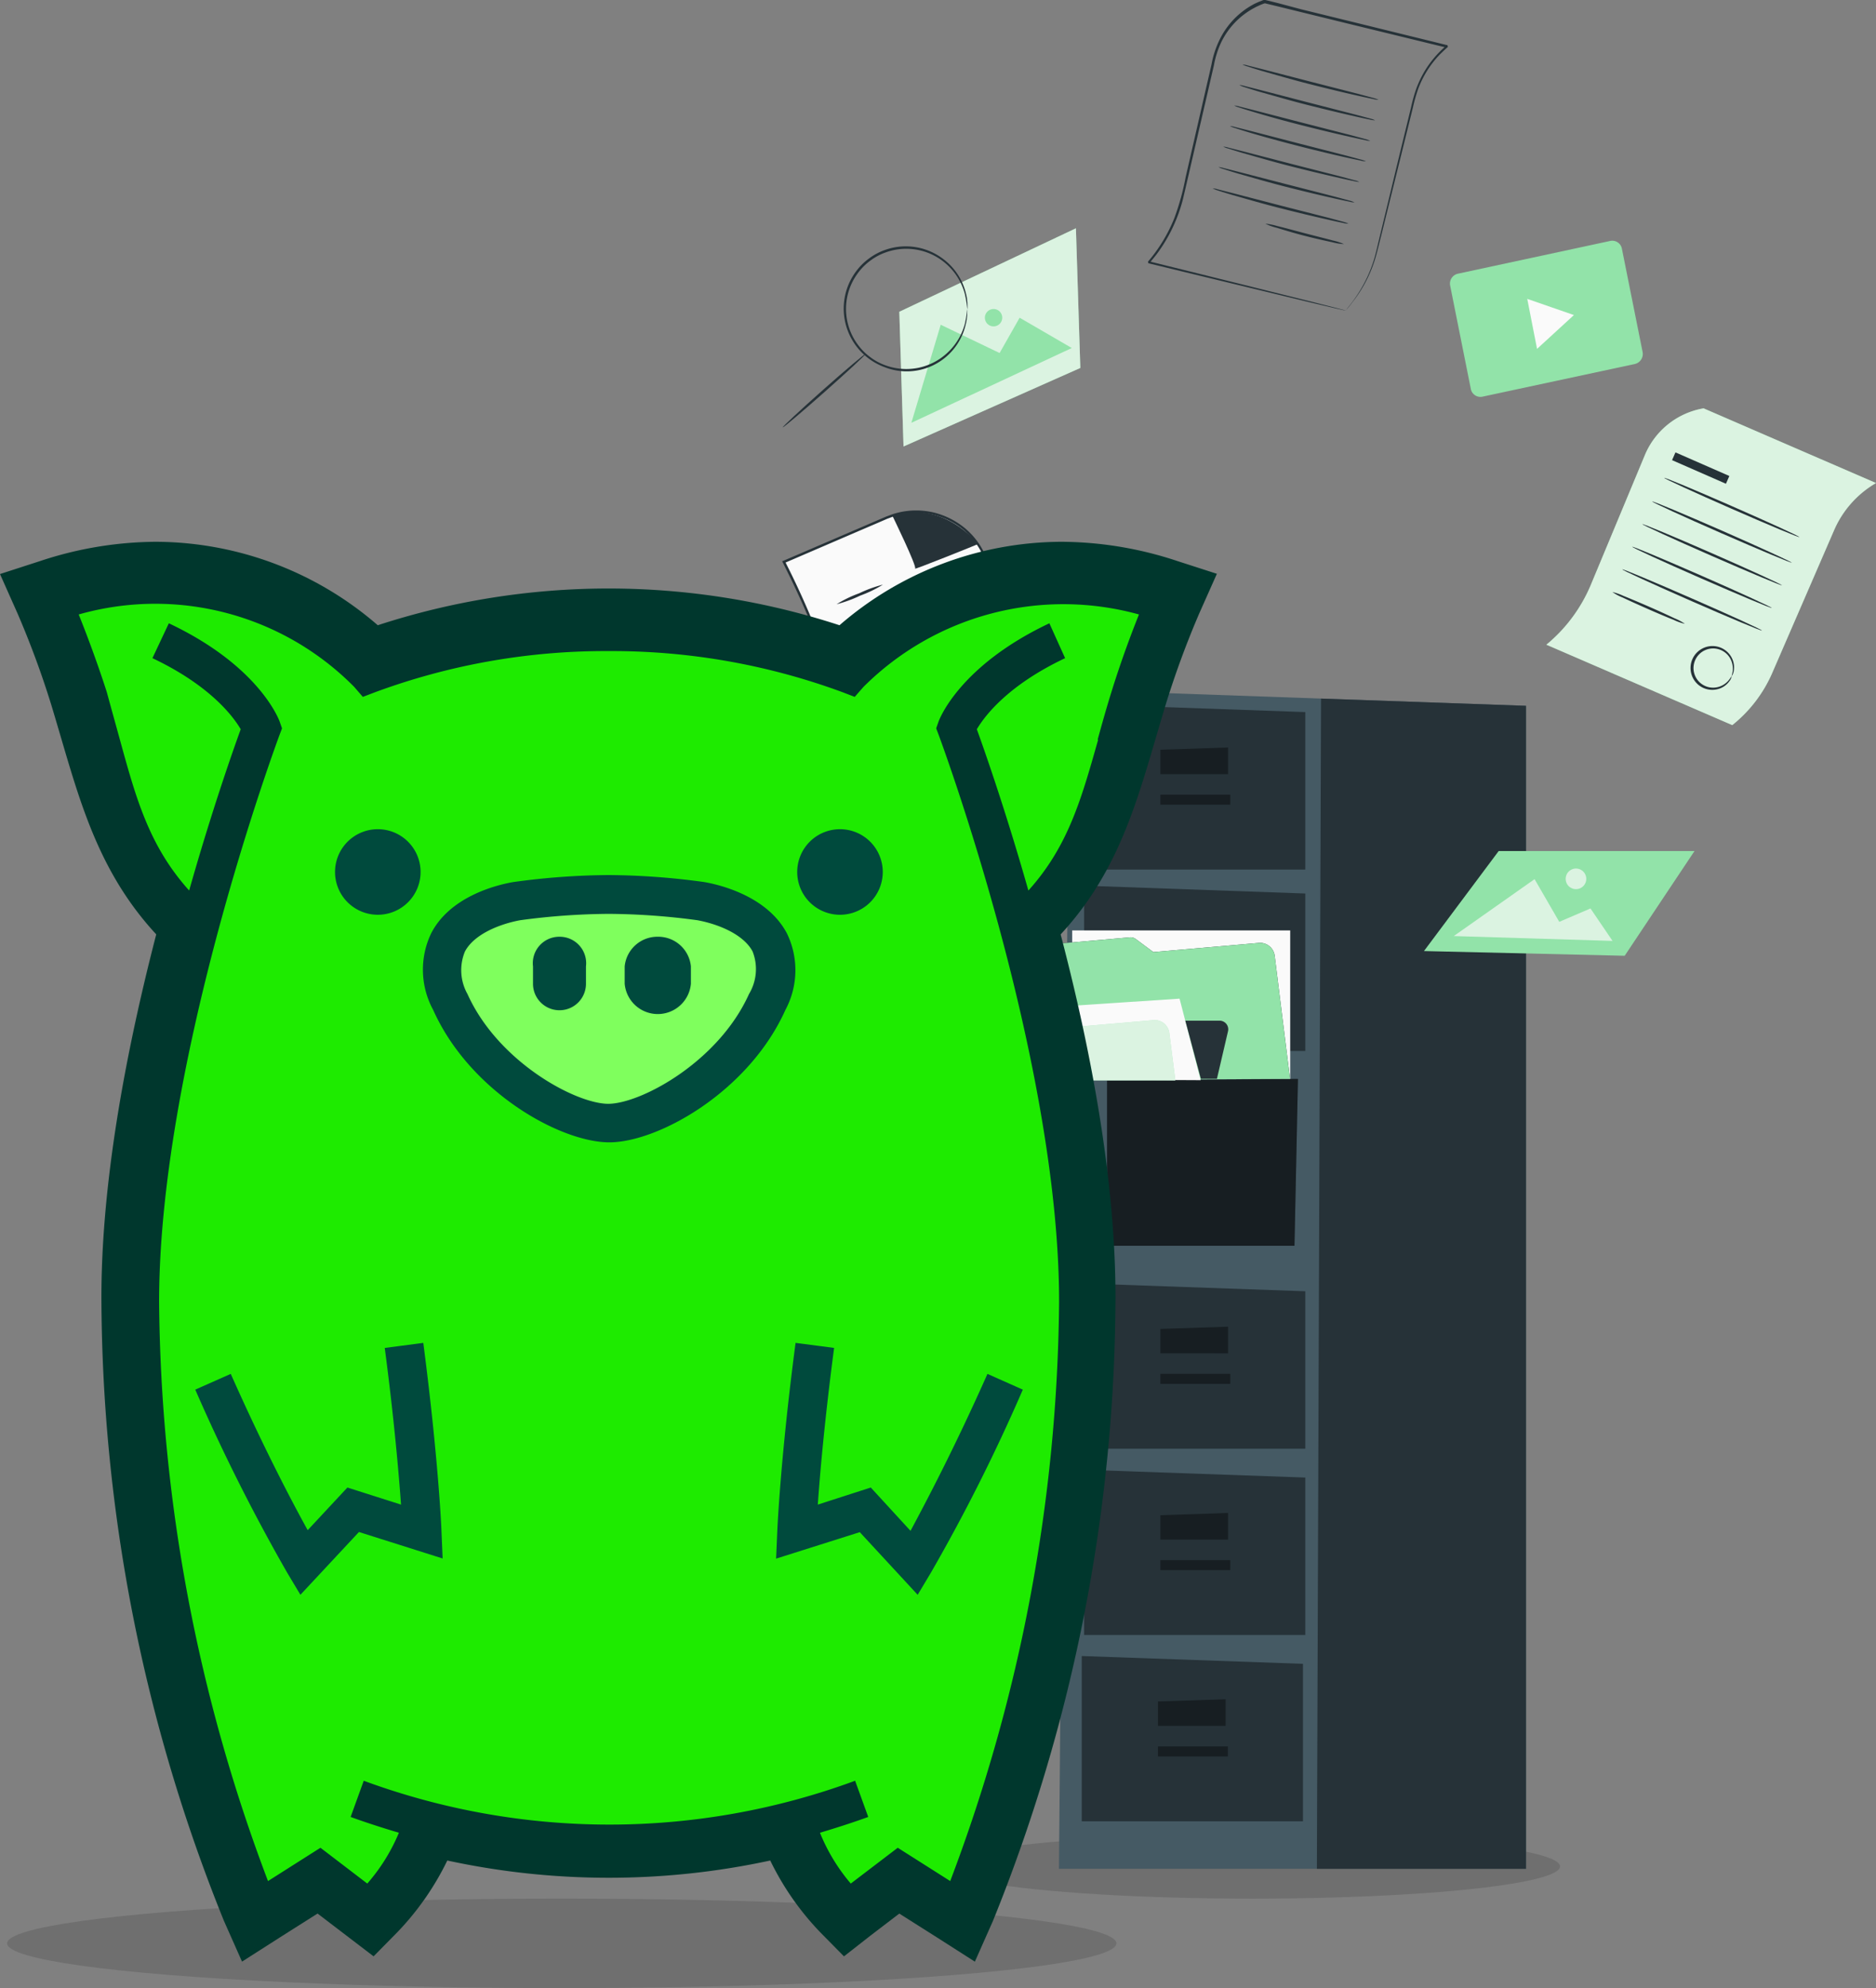 <svg xmlns="http://www.w3.org/2000/svg" width="524.3" height="555.574" viewBox="0 0 524.3 555.574"><rect x="0" y="0" width="524.3" height="555.574" fill="#808080" stroke="none"/><defs><style>.a{fill:#161616;opacity:0.16;}.b{fill:#455a64;}.c{fill:#263238;}.d,.e{opacity:0.4;}.e,.h{isolation:isolate;}.f,.h{fill:#fafafa;}.g{fill:#92e3a9;}.h,.i{opacity:0.7;}.j{fill:#1eeb00;}.k{fill:#00372d;}.l{fill:#004a3d;}.m{fill:#7fff5d;}</style></defs><g transform="translate(-2082 187.236)"><ellipse class="a" cx="155" cy="12.5" rx="155" ry="12.5" transform="translate(2084 343.338)"/><ellipse class="a" cx="86" cy="9" rx="86" ry="9" transform="translate(2346 325.338)"/><g transform="translate(2300.594 -187.236)"><g transform="translate(30.268 192.745)"><path class="b" d="M241.422,207.78l-2.932,329.5H369.014V212.273Z" transform="translate(-191.399 -207.78)"/><path class="c" d="M243.62,247.75v46.193h61.824v-44Z" transform="translate(-189.502 -192.995)"/><path class="c" d="M292.274,209.59,291.11,536.612h58.44V211.6Z" transform="translate(-171.935 -207.11)"/><path class="c" d="M243.62,210.75v46.193h61.824V212.928Z" transform="translate(-189.502 -206.681)"/><path class="c" d="M259.18,220.187v6.822H278.1V219.57Z" transform="translate(-183.746 -203.419)"/><rect class="c" width="19.535" height="2.795" transform="translate(75.434 29.33)"/><g class="d" transform="translate(75.434 16.151)"><path d="M259.18,220.187v6.822H278.1V219.57Z" transform="translate(-259.18 -219.57)"/><rect width="19.535" height="2.795" transform="translate(0 13.178)"/></g><path class="c" d="M243.62,328.9v46.179h61.824v-44Z" transform="translate(-189.502 -162.978)"/><path class="c" d="M259.18,338.336v6.822H278.1V337.72Z" transform="translate(-183.746 -159.715)"/><rect class="c" width="19.535" height="2.795" transform="translate(75.434 191.183)"/><g class="d" transform="translate(75.434 178.005)"><path d="M259.18,338.336v6.822H278.1V337.72Z" transform="translate(-259.18 -337.72)"/><rect width="19.535" height="2.795" transform="translate(0 13.178)"/></g><path class="c" d="M243.62,366.9v46.179h61.824v-44Z" transform="translate(-189.502 -148.922)"/><path class="c" d="M259.18,376.336v6.822H278.1V375.72Z" transform="translate(-183.746 -145.659)"/><rect class="c" width="19.535" height="2.795" transform="translate(75.434 243.239)"/><g class="d" transform="translate(75.434 230.061)"><path d="M259.18,376.336v6.822H278.1V375.72Z" transform="translate(-259.18 -375.72)"/><rect width="19.535" height="2.795" transform="translate(0 13.178)"/></g><path class="c" d="M243.14,404.9v46.179h61.823v-44Z" transform="translate(-189.679 -134.866)"/><path class="c" d="M258.69,414.336v6.822h18.918V413.72Z" transform="translate(-183.928 -131.603)"/><rect class="c" width="19.535" height="2.795" transform="translate(74.762 295.296)"/><g class="d" transform="translate(74.762 282.117)"><path d="M258.69,414.336v6.822h18.918V413.72Z" transform="translate(-258.69 -413.72)"/><rect width="19.535" height="2.795" transform="translate(0 13.178)"/></g><rect class="b" width="61.824" height="46.193" transform="translate(0 109.208)"/><path class="c" d="M213.49,302.845v6.411h17.781V302.27Z" transform="translate(-200.647 -172.828)"/><rect class="c" width="18.357" height="2.617" transform="translate(12.843 141.826)"/><g class="d" transform="translate(21.727 129.442)"><path d="M213.49,302.845v6.411h17.781V302.27Z" transform="translate(-213.49 -302.27)"/><rect width="18.357" height="2.617" transform="translate(0 12.384)"/></g><path class="c" d="M242.76,287.622l53.351-.452-.971,46.631H242.76Z" transform="translate(-182.224 -178.414)"/><path class="e" d="M242.76,287.622l53.351-.452-.971,46.631H242.76Z" transform="translate(-182.224 -178.414)"/><rect class="f" width="60.933" height="41.481" transform="translate(50.789 67.262)"/><path class="c" d="M230.4,262.977l3.069,35.248,72.6-.37-4.3-34.48a4.11,4.11,0,0,0-4.6-3.507l-29.3,2.548-4.986-3.7a2.4,2.4,0,0,0-1.562-.425l-28.932,2.548A2.1,2.1,0,0,0,230.4,262.977Z" transform="translate(-194.392 -189.098)"/><path class="g" d="M230.4,262.977l3.069,35.248,72.6-.37-4.3-34.48a4.11,4.11,0,0,0-4.6-3.507l-29.3,2.548-4.986-3.7a2.4,2.4,0,0,0-1.562-.425l-28.932,2.548A2.1,2.1,0,0,0,230.4,262.977Z" transform="translate(-194.392 -189.098)"/><path class="f" d="M215.6,284.417l-1.534-9.178,67.166-4.439,5.9,22.781-70.207-.356Z" transform="translate(-200.432 -184.469)"/><path class="g" d="M208.93,278.755l1.192,13.7H281.96l-1.7-13.329a4.111,4.111,0,0,0-4.589-3.507l-29.3,2.548-5-3.7a2.326,2.326,0,0,0-1.548-.425L210.889,276.6A2.069,2.069,0,0,0,208.93,278.755Z" transform="translate(-202.334 -183.273)"/><path class="h" d="M208.93,278.755l1.192,13.7H281.96l-1.7-13.329a4.111,4.111,0,0,0-4.589-3.507l-29.3,2.548-5-3.7a2.326,2.326,0,0,0-1.548-.425L210.889,276.6A2.069,2.069,0,0,0,208.93,278.755Z" transform="translate(-202.334 -183.273)"/><path class="c" d="M264.27,275.29h9.589a2.411,2.411,0,0,1,2.343,2.959l-3.1,13.3h-4.48Z" transform="translate(-181.863 -182.808)"/></g><g transform="translate(0 0)"><path class="g" d="M369.959,150.63l-42.618,9.137a2.741,2.741,0,0,1-3.243-2.122c-.005-.033-.012-.064-.018-.1l-5.754-28.768a2.834,2.834,0,0,1,2.137-3.37l42.6-9.165a2.741,2.741,0,0,1,3.243,2.122c.005.033.012.064.018.1l5.767,28.768A2.876,2.876,0,0,1,369.959,150.63Z" transform="translate(-131.624 -48.915)"/><path class="f" d="M340.551,130.31l6.521,2.26-5.151,4.726-5.151,4.726-1.37-6.987-1.37-6.986Z" transform="translate(-125.792 -44.527)"/><path class="c" d="M312.008,153.726l.425-.562c.3-.356.726-.89,1.274-1.616a39.657,39.657,0,0,0,4.11-6.767,37.5,37.5,0,0,0,2.055-5.329c.589-2,1.055-4.233,1.644-6.6,1.151-4.767,2.466-10.178,3.9-16.165s3.055-12.548,4.754-19.576a45.037,45.037,0,0,1,1.507-5.356,29.9,29.9,0,0,1,2.521-5.165,28.914,28.914,0,0,1,3.644-4.685,26.22,26.22,0,0,1,2.206-2.069h.068c.288,1.123,0,.3.11.548h-.178l-.37-.1-.74-.178-1.479-.356L312.638,73.7,299.5,70.477l-6.712-1.644-3.4-.822h-.164l-.4.151-.808.315c-.507.26-1.055.466-1.548.753a21.534,21.534,0,0,0-9.356,9.685,26.014,26.014,0,0,0-2.027,6.411c-.507,2.192-1.014,4.37-1.507,6.534-2,8.63-3.918,16.959-5.754,24.9l-1.37,5.877A44.023,44.023,0,0,1,259.1,138.1c-.548.726-1.109,1.37-1.685,2.11l-.219.26-.11.137c-.288-.945,0-.26-.11-.466h.123l.644.164,1.274.315,4.986,1.233,9.4,2.329,28.3,7.041,7.7,1.959,1.986.521.685.206-.7-.137-2.014-.452-7.712-1.822-28.371-6.849-9.4-2.274-5-1.219-1.274-.3-.644-.164h-.123c-.082-.205.11.466-.192-.479l.11-.123.206-.26c.575-.671,1.123-1.37,1.658-2.1a43.609,43.609,0,0,0,5.411-9.713,70.056,70.056,0,0,0,3.151-11.411c1.822-7.945,3.74-16.274,5.713-24.918.507-2.164,1-4.343,1.507-6.534a26.538,26.538,0,0,1,2.069-6.548,22.24,22.24,0,0,1,9.589-10.261c.521-.3,1.082-.521,1.617-.767l.836-.329.411-.164h.575l3.384.836L299.6,69.71l13.137,3.219,24.809,6.1,1.479.37.74.178.37.1h.178c.069.26-.082-.562.164.575h-.068c-.754.644-1.48,1.37-2.165,2.027a27.968,27.968,0,0,0-6.055,9.589,45.17,45.17,0,0,0-1.493,5.274L325.857,116.7l-4,16.137c-.616,2.37-1.109,4.589-1.726,6.6a37.7,37.7,0,0,1-2.11,5.356,36.817,36.817,0,0,1-4.219,6.726A24.279,24.279,0,0,1,312.008,153.726Z" transform="translate(-154.415 -67.08)"/><path class="c" d="M313.958,90.107a5.435,5.435,0,0,1-1.534-.233c-.973-.192-2.384-.493-4.11-.877-3.466-.781-8.219-1.9-13.507-3.247s-10-2.74-13.411-3.7c-1.712-.507-3.082-.945-4.027-1.26a5.771,5.771,0,0,1-1.438-.562,7.547,7.547,0,0,1,1.521.3l4.11,1.041L295,85.052,308.465,88.5l4.11,1.11A7.3,7.3,0,0,1,313.958,90.107Z" transform="translate(-147.283 -62.216)"/><path class="c" d="M313.25,94.3a7.177,7.177,0,0,1-1.534-.233c-.986-.192-2.384-.493-4.11-.89-3.466-.781-8.219-1.9-13.521-3.247s-9.987-2.74-13.4-3.685c-1.712-.521-3.082-.945-4.028-1.26a6.518,6.518,0,0,1-1.37-.562,6.759,6.759,0,0,1,1.52.288l4.11,1.041,13.439,3.493,13.411,3.452,4.11,1.1A6.61,6.61,0,0,1,313.25,94.3Z" transform="translate(-147.52 -60.666)"/><path class="c" d="M312.268,98.473a5.7,5.7,0,0,1-1.534-.219c-.986-.192-2.384-.507-4.11-.89-3.466-.781-8.219-1.9-13.521-3.247s-9.987-2.671-13.4-3.7c-1.712-.507-3.082-.932-4.027-1.247a7.532,7.532,0,0,1-1.438-.562,5.861,5.861,0,0,1,1.521.288l4.11,1.041,13.439,3.48,13.48,3.452,4.11,1.11A7.708,7.708,0,0,1,312.268,98.473Z" transform="translate(-147.908 -59.116)"/><path class="c" d="M311.4,102.667a6.257,6.257,0,0,1-1.534-.233c-.973-.192-2.384-.493-4.11-.877-3.466-.781-8.219-1.9-13.507-3.26s-10-2.658-13.411-3.685c-1.7-.507-3.069-.945-4.014-1.26a6.076,6.076,0,0,1-1.452-.562,7.365,7.365,0,0,1,1.521.3L279,94.119l13.452,3.493,13.452,3.452,4.11,1.11A6.8,6.8,0,0,1,311.4,102.667Z" transform="translate(-148.23 -57.57)"/><path class="c" d="M310.056,106.85a7.177,7.177,0,0,1-1.534-.233c-.986-.192-2.384-.493-4.11-.89-3.466-.781-8.219-1.9-13.521-3.247s-9.987-2.74-13.4-3.7c-1.712-.507-3.082-.932-4.027-1.247A6.567,6.567,0,0,1,272,97a5.863,5.863,0,0,1,1.521.288l4.11,1.041,13.439,3.493,13.466,3.438,4.11,1.11A6.19,6.19,0,0,1,310.056,106.85Z" transform="translate(-148.737 -56.013)"/><path class="c" d="M309.068,111.037a5.436,5.436,0,0,1-1.534-.233c-.973-.192-2.384-.493-4.11-.877-3.466-.781-8.219-1.9-13.507-3.247s-10-2.74-13.411-3.7c-1.7-.507-3.082-.945-4.028-1.26a5.772,5.772,0,0,1-1.438-.562,7.545,7.545,0,0,1,1.52.3l4.11,1.041,13.452,3.479,13.452,3.452,4.11,1.11A7.3,7.3,0,0,1,309.068,111.037Z" transform="translate(-149.092 -54.474)"/><path class="c" d="M307.81,115.373a5.7,5.7,0,0,1-1.534-.219c-.973-.192-2.384-.493-4.11-.89-3.466-.781-8.219-1.9-13.521-3.247s-9.987-2.74-13.4-3.7c-1.7-.507-3.082-.932-4.028-1.247a6.518,6.518,0,0,1-1.37-.562,5.863,5.863,0,0,1,1.52.288l4.11,1.041,13.439,3.493,13.466,3.438,4.11,1.11A7.277,7.277,0,0,1,307.81,115.373Z" transform="translate(-149.532 -52.865)"/><path class="c" d="M302.573,118.423a16.208,16.208,0,0,1-3.288-.534c-2.014-.425-4.781-1.041-7.822-1.822s-5.754-1.63-7.726-2.219a14.688,14.688,0,0,1-3.137-1.137,17.2,17.2,0,0,1,3.274.644c2,.479,4.74,1.233,7.767,2.027s5.781,1.466,7.767,2.014A15.564,15.564,0,0,1,302.573,118.423Z" transform="translate(-145.555 -50.201)"/><path class="f" d="M250.667,232.321l-46.809,18.384A219.427,219.427,0,0,0,182.35,185.5l28.768-12.329a20.919,20.919,0,0,1,27.471,10.98q.257.6.475,1.212A228.752,228.752,0,0,1,250.667,232.321Z" transform="translate(-181.898 -28.466)"/><path class="c" d="M250.789,232.418a2.41,2.41,0,0,0-.11-.589c-.11-.384-.164-.973-.274-1.685-.247-1.48-.6-3.685-1.123-6.507a239.852,239.852,0,0,0-5.644-23.658c-.74-2.466-1.521-5.055-2.411-7.713s-1.781-5.48-2.959-8.219a20.54,20.54,0,0,0-5.48-7.329,21.4,21.4,0,0,0-8.713-4.343,20.55,20.55,0,0,0-10.192.288c-.863.219-1.671.589-2.507.877l-2.493,1.082L203.8,176.8l-21.165,9.11.178-.479c.37.74.767,1.548,1.178,2.356a229.154,229.154,0,0,1,13.247,32.878,211.471,211.471,0,0,1,7.055,30.138l-.384-.219,34-13.192,9.507-3.658,2.521-.945c.562-.219.877-.315.877-.315s-.26.137-.808.356l-2.438,1-9.411,3.726-34.042,13.521-.329.137v-.37a216.3,216.3,0,0,0-7.123-30.028,231.47,231.47,0,0,0-13.3-32.713l-1.164-2.356-.178-.342.356-.137,21.165-9.1,5.082-2.192,2.493-1.068c.877-.3,1.712-.671,2.589-.9a21.318,21.318,0,0,1,10.535-.26,21.92,21.92,0,0,1,8.959,4.493,20.927,20.927,0,0,1,5.644,7.575c1.206,2.822,2.041,5.617,2.945,8.288s1.644,5.26,2.37,7.726a224.534,224.534,0,0,1,5.48,23.754c.466,2.849.795,5.041.986,6.562.082.726.151,1.288.205,1.712A2.969,2.969,0,0,1,250.789,232.418Z" transform="translate(-182.02 -28.563)"/><path class="c" d="M204.49,172.5s6.986,14.329,6.37,14.836,17.343-6.7,17.562-6.849C228.477,180.526,219.134,168.06,204.49,172.5Z" transform="translate(-173.708 -28.439)"/><path class="c" d="M206.075,186.34a34.187,34.187,0,0,1-6.343,3.069,36.074,36.074,0,0,1-6.6,2.411,33.236,33.236,0,0,1,6.329-3.069A35.643,35.643,0,0,1,206.075,186.34Z" transform="translate(-177.91 -22.966)"/><path class="c" d="M228.773,184.842c.082.178-7.507,3.863-16.946,8.219s-17.165,7.74-17.247,7.562,7.507-3.849,16.946-8.219S228.691,184.664,228.773,184.842Z" transform="translate(-177.374 -23.523)"/><path class="c" d="M231.073,191c.082.178-7.507,3.849-16.946,8.219s-17.165,7.754-17.247,7.576,7.507-3.849,16.946-8.219S230.991,190.81,231.073,191Z" transform="translate(-176.523 -21.244)"/><path class="c" d="M233.423,197.111c.082.178-7.507,3.849-16.946,8.219s-17.165,7.74-17.247,7.562,7.507-3.849,16.946-8.219S233.341,196.961,233.423,197.111Z" transform="translate(-175.654 -18.983)"/><path class="c" d="M223.484,208.46a18.644,18.644,0,0,1-3.178,1.671c-2,.945-4.781,2.219-7.877,3.576-4.849,2.137-9.014,3.877-10.589,4.411l-.219.082v-.206c.11-.507.192-.74.233-.74a3.721,3.721,0,0,1,0,.781l-.164-.137c1.452-.795,5.48-2.74,10.4-4.836,3.1-1.37,5.918-2.562,7.973-3.4A16.951,16.951,0,0,1,223.484,208.46Z" transform="translate(-174.77 -14.784)"/><path class="g" d="M389.89,238.9l-51.96-22.466h0A43.454,43.454,0,0,0,350.4,199.6l15.165-36.412a21.779,21.779,0,0,1,16.3-12.809h0l48.193,20.877h0a28.166,28.166,0,0,0-11.713,13.178l-17.3,39.905A38.123,38.123,0,0,1,389.89,238.9Z" transform="translate(-124.349 -36.267)"/><path class="h" d="M389.89,238.9l-51.96-22.466h0A43.454,43.454,0,0,0,350.4,199.6l15.165-36.412a21.779,21.779,0,0,1,16.3-12.809h0l48.193,20.877h0a28.166,28.166,0,0,0-11.713,13.178l-17.3,39.905A38.123,38.123,0,0,1,389.89,238.9Z" transform="translate(-124.349 -36.267)"/><path class="c" d="M399.721,181.1c-.082.178-8.589-3.37-19.014-7.945s-18.809-8.411-18.727-8.589,8.589,3.37,19.014,7.945S399.8,180.918,399.721,181.1Z" transform="translate(-115.453 -31.024)"/><path class="c" d="M398.535,186.478c-.082.178-8.877-3.507-19.658-8.219s-19.439-8.7-19.357-8.877,8.877,3.493,19.644,8.219S398.535,186.3,398.535,186.478Z" transform="translate(-116.363 -29.241)"/><path class="c" d="M396.535,191.094c-.069.178-8.877-3.507-19.644-8.219s-19.439-8.685-19.37-8.863,8.877,3.493,19.658,8.219S396.535,190.9,396.535,191.094Z" transform="translate(-117.103 -27.528)"/><path class="c" d="M394.465,195.718c-.082.178-8.877-3.507-19.658-8.219s-19.439-8.685-19.357-8.877,8.877,3.507,19.644,8.219S394.561,195.581,394.465,195.718Z" transform="translate(-117.869 -25.823)"/><path class="c" d="M392.431,200.328c0,.192-8.877-3.493-19.645-8.219s-19.439-8.685-19.357-8.877,8.863,3.507,19.644,8.219S392.568,200.15,392.431,200.328Z" transform="translate(-118.616 -24.118)"/><path class="c" d="M371.661,196.727a13.677,13.677,0,0,1-3.069-1.069c-1.863-.74-4.411-1.808-7.206-3.041s-5.315-2.37-7.124-3.233a14.113,14.113,0,0,1-2.863-1.534,15.691,15.691,0,0,1,3.069,1.069c1.863.753,4.411,1.822,7.206,3.041s5.315,2.384,7.124,3.247A15.091,15.091,0,0,1,371.661,196.727Z" transform="translate(-119.367 -22.407)"/><path class="c" d="M378.847,207.268c-.069,0,.151-.493.274-1.37a5.924,5.924,0,0,0-.74-3.644,5.479,5.479,0,1,0-3.562,8.123A5.8,5.8,0,0,0,378,208.446c.575-.7.795-1.178.849-1.151a2.959,2.959,0,0,1-.63,1.37,5.711,5.711,0,0,1-3.274,2.247,6.055,6.055,0,0,1-5.671-1.438,6.137,6.137,0,0,1,4.644-10.589,6.042,6.042,0,0,1,4.9,3.192,5.8,5.8,0,0,1,.562,3.932A3.022,3.022,0,0,1,378.847,207.268Z" transform="translate(-113.47 -18.332)"/><rect class="c" width="2.37" height="16.439" transform="translate(248.71 128.589) rotate(-66.34)"/><path class="g" d="M369.057,269.951l-56.1-1.315,20.877-27.946h54.728Z" transform="translate(-133.585 -2.862)"/><path class="g" d="M319.04,262.325l44.371,1.356-6.165-9.069-8.726,3.74-6.9-11.932Z" transform="translate(-131.337 -0.742)"/><path class="g" d="M347.624,247.137a2.877,2.877,0,1,1-2.877-2.877,2.876,2.876,0,0,1,2.877,2.877Z" transform="translate(-122.892 -1.541)"/><g class="i" transform="translate(187.704 242.719)"><path class="f" d="M319.04,262.325l44.371,1.356-6.165-9.069-8.726,3.74-6.9-11.932Z" transform="translate(-319.04 -243.461)"/><path class="f" d="M347.624,247.137a2.877,2.877,0,1,1-2.877-2.877,2.876,2.876,0,0,1,2.877,2.877Z" transform="translate(-310.595 -244.26)"/></g><path class="g" d="M256.51,152.678,207.1,174.624l-1.178-37.645,49.357-23.329Z" transform="translate(-173.179 -49.854)"/><path class="h" d="M256.51,152.678,207.1,174.624l-1.178-37.645,49.357-23.329Z" transform="translate(-173.179 -49.854)"/><path class="g" d="M208.38,161.261l44.837-20.9-14.576-8.466-5.6,9.863-16.453-7.9Z" transform="translate(-172.269 -43.107)"/><path class="g" d="M228.229,132.545a2.425,2.425,0,1,1-2.425-2.425h.014a2.411,2.411,0,0,1,2.411,2.411Z" transform="translate(-166.721 -43.762)"/><path class="c" d="M229.119,134.782a33.892,33.892,0,0,0-.671-4.11A17.127,17.127,0,0,0,222.2,121.4a16.876,16.876,0,0,0-15.932-2.356,15.812,15.812,0,0,0-4.247,2.288,16,16,0,0,0-3.548,3.575,16.756,16.756,0,0,0,0,19.822,16,16,0,0,0,3.548,3.575,15.809,15.809,0,0,0,4.247,2.288,16.965,16.965,0,0,0,8.822.753,16.794,16.794,0,0,0,7.11-3.123,17.1,17.1,0,0,0,6.247-9.261,33.351,33.351,0,0,0,.671-4.11,8.606,8.606,0,0,1,0,1.1,8.181,8.181,0,0,1-.1,1.37,11.407,11.407,0,0,1-.329,1.795,16.9,16.9,0,0,1-22.576,12.014,17.426,17.426,0,0,1-8.137-26.727,16.682,16.682,0,0,1,3.712-3.7,16.446,16.446,0,0,1,4.425-2.356,17.248,17.248,0,0,1,16.439,2.644,17,17,0,0,1,6.206,9.589,11.079,11.079,0,0,1,.329,1.795,14.18,14.18,0,0,1,.082,2.411Z" transform="translate(-177.378 -48.492)"/><path class="c" d="M205.233,139.311c.137.151-4.932,4.849-11.3,10.493s-11.658,10.11-11.781,9.973,4.932-4.849,11.3-10.507S205.124,139.16,205.233,139.311Z" transform="translate(-181.973 -40.363)"/></g></g><g transform="translate(2082 -35.832)"><path class="j" d="M245.829,383.69l-14.877,11.329-3.335-3.347a67.993,67.993,0,0,1-14.658-22.511,208.363,208.363,0,0,1-96.813,0,68,68,0,0,1-14.658,22.511l-3.335,3.347L83.276,383.69,64.295,395.755l-2.162-5.811A470.766,470.766,0,0,1,28.384,218.061c0-28.322,5.35-62.934,15.9-102.989C28.2,98.851,22.7,80.092,16.914,60.23l-2.822-9.416a262.142,262.142,0,0,0-9.6-26.078L2,19.255l5.68-1.839A98.6,98.6,0,0,1,38.2,12.34,89.558,89.558,0,0,1,99,36.432,195.892,195.892,0,0,1,164.7,25.4a196.256,196.256,0,0,1,65.739,11.035A89.338,89.338,0,0,1,291.194,12.34a98.309,98.309,0,0,1,30.525,5.076l5.68,1.839-2.418,5.481a246.65,246.65,0,0,0-9.637,26.078c-.953,3.2-1.905,6.363-2.785,9.453-5.826,19.825-11.323,38.621-27.373,54.842,10.553,39.614,15.867,74.226,15.867,102.989a472.059,472.059,0,0,1-33.676,171.845l-2.565,5.664Z" transform="translate(5.403 -6.936)"/><path class="k" d="M328.911,16.215a103.742,103.742,0,0,0-32.224-5.335A95.119,95.119,0,0,0,234.622,34.2a207.93,207.93,0,0,0-129.042,0A95.119,95.119,0,0,0,43.552,10.88a103.926,103.926,0,0,0-32.187,5.335L0,19.893,4.912,30.93A254.432,254.432,0,0,1,14.3,56.352c.953,3.127,1.87,6.291,2.786,9.381,5.756,19.609,11.218,38.261,26.578,54.853-10.155,39.255-15.324,73.359-15.324,101.429a467.636,467.636,0,0,0,34.24,174.236l5.059,11.4,10.485-6.7,10.631-6.733,8.138,6.217,7.515,5.739,6.635-6.733A77.961,77.961,0,0,0,125.01,379.4a213.683,213.683,0,0,0,90.256,0,77.964,77.964,0,0,0,13.967,20.05l6.635,6.733,7.332-5.739,8.138-6.217,10.631,6.733,10.485,6.7,5.059-11.4a467.636,467.636,0,0,0,34.24-174.236c0-28.475-5.132-62.542-15.324-101.429,15.36-16.592,20.823-35.244,26.578-54.853.917-3.09,1.833-6.254,2.786-9.381a254.425,254.425,0,0,1,9.385-25.5l4.912-11.037Zm-22,49.96c-4.656,16.408-8.322,29.763-19.5,42.161-6.269-22.074-12.244-39.107-14.407-45.067,2.053-3.5,8.468-12.214,24.672-19.866l-4.4-9.749C268.129,45.536,262.52,60.509,262.3,61.135l-.66,1.876.7,1.839c.33.92,33.654,90.392,33.654,158.416a467.067,467.067,0,0,1-30.428,161.875L250.9,375.833,237.775,385.84a51.8,51.8,0,0,1-8.615-14.2c4.546-1.361,9.055-2.8,13.491-4.415l-3.666-10.117a198.549,198.549,0,0,1-137.327,0l-3.666,10.117c4.436,1.619,8.945,3.053,13.491,4.415a51.793,51.793,0,0,1-8.835,14.2L89.56,375.833,74.9,385.141A466.438,466.438,0,0,1,44.468,223.267c0-68.024,33.324-157.5,33.654-158.416l.7-1.839-.66-1.876c-.22-.625-5.792-15.6-30.977-27.482L42.6,43.4c16.24,7.689,22.656,16.408,24.672,19.866-2.163,5.96-8.1,22.81-14.407,45.067C41.682,95.9,38.016,82.583,33.507,66.175c-1.173-4.268-2.42-8.719-3.666-13.318C26.945,43.88,23.975,36.118,22,31.188A78.152,78.152,0,0,1,98.981,51.422l2.42,2.8,3.483-1.324a185.789,185.789,0,0,1,65.254-11.478,186.154,186.154,0,0,1,65.291,11.478l3.446,1.324,2.456-2.8a79.1,79.1,0,0,1,76.985-20.234c-1.98,4.93-4.912,12.692-7.7,21.669-1.43,4.6-2.676,9.05-3.849,13.318Z" transform="translate(0 -10.88)"/><path class="l" d="M78.657,71.81,67.886,73.217c2.628,19.95,3.923,35.2,4.553,43.786l-14.99-4.775-11.1,11.918c-4.4-7.958-12.362-23.1-21.5-43.676l-9.92,4.4a522.27,522.27,0,0,0,25.687,51.152l3.7,6.181,16.36-17.544,23.392,7.4-.333-7.736C83.727,123.554,82.839,103.863,78.657,71.81Z" transform="translate(39.643 152.058)"/><path class="l" d="M37.479,56.631a11.955,11.955,0,1,0-11.918-11.77A11.955,11.955,0,0,0,37.479,56.631Z" transform="translate(68.074 47.597)"/><path class="l" d="M72.591,56.63a11.955,11.955,0,1,0-11.77-11.77A11.955,11.955,0,0,0,72.591,56.63Z" transform="translate(161.983 47.598)"/><path class="l" d="M85.774,112.228,70.969,117c.592-8.587,1.925-23.837,4.553-43.787L64.751,71.81c-4.219,32.053-5.071,51.818-5.108,52.559L59.31,132.1,82.7,124.7l16.175,17.507,3.7-6.181a502.736,502.736,0,0,0,25.687-51.152l-9.882-4.4c-9.142,20.579-17.137,35.718-21.5,43.86Z" transform="translate(157.592 152.058)"/><path class="m" d="M80.552,101.679c11.881,0,35.125-13.473,44.416-33.9s-10.66-26.723-18.507-28.167A197.061,197.061,0,0,0,80.552,37.72a197.059,197.059,0,0,0-25.909,1.888c-7.884,1.444-27.649,7.81-18.507,28.167S68.671,101.679,80.552,101.679Z" transform="translate(89.586 60.909)"/><path class="l" d="M134.1,52.516c-5.33-10.1-17.988-13.436-23.059-14.324a202.054,202.054,0,0,0-26.76-1.962,201.94,201.94,0,0,0-26.687,1.962c-5.145.888-17.729,4.22-22.911,14.324a23.5,23.5,0,0,0,.555,21.394c10.29,22.985,35.607,37.013,49.227,37.013s38.938-14.1,49.227-37.013A23.5,23.5,0,0,0,134.1,52.516ZM123.515,69.468c-8.55,19.025-30.314,30.684-39.345,30.684S53.375,88.493,44.825,69.468a13.621,13.621,0,0,1-.7-11.881c2.554-4.812,9.623-7.662,15.434-8.735a191.5,191.5,0,0,1,24.725-1.777,191.612,191.612,0,0,1,24.8,1.777c5.811,1.073,12.881,3.923,15.434,8.735A13.473,13.473,0,0,1,123.515,69.468Z" transform="translate(85.818 56.901)"/><path class="l" d="M56.9,40.891a9.179,9.179,0,0,0-9.253,8.291V54.03a9.29,9.29,0,0,0,18.507,0V49.182A9.179,9.179,0,0,0,56.9,40.891Z" transform="translate(126.938 69.477)"/><path class="l" d="M48.092,40.89a7.4,7.4,0,0,0-7.4,8.291V54.03a7.4,7.4,0,1,0,14.805,0V49.181a7.4,7.4,0,0,0-7.4-8.291Z" transform="translate(108.268 69.479)"/></g></g></svg>